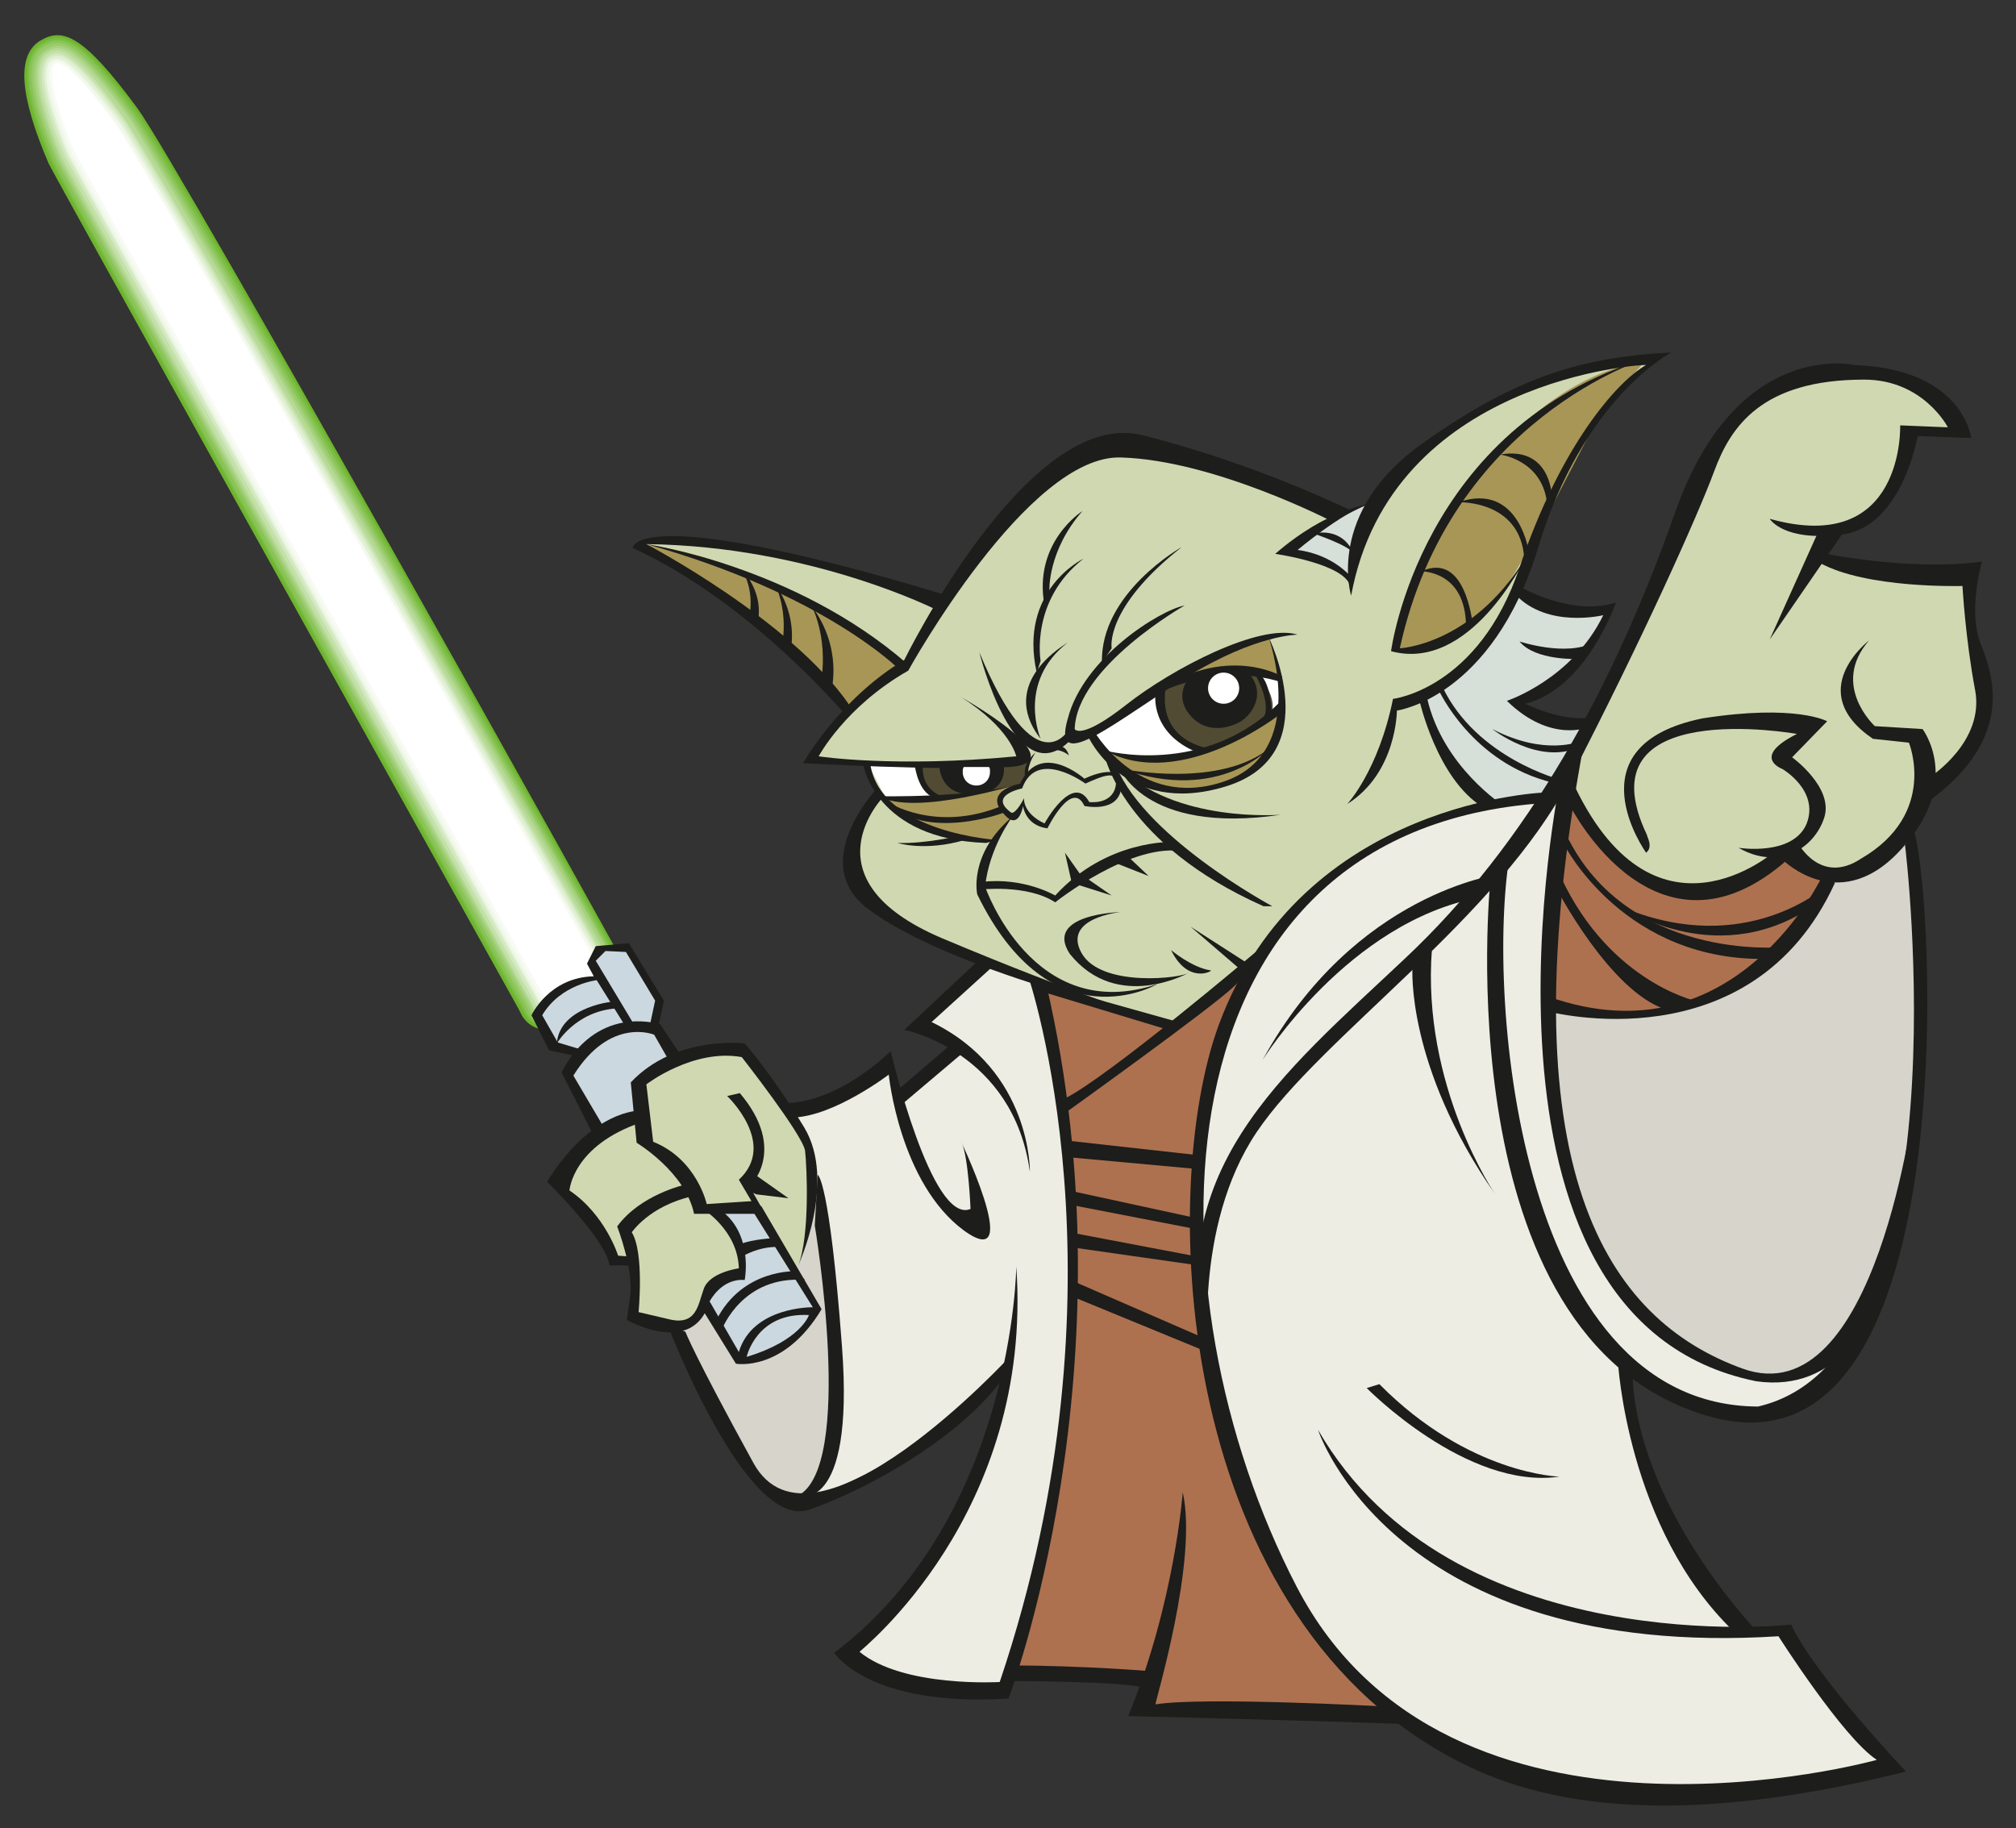 <?xml version="1.0" encoding="utf-8"?>
<!-- Generator: Adobe Illustrator 18.1.1, SVG Export Plug-In . SVG Version: 6.00 Build 0)  -->
<svg version="1.1" id="Layer_1" xmlns="http://www.w3.org/2000/svg" xmlns:xlink="http://www.w3.org/1999/xlink" x="0px" y="0px"
	 viewBox="0 0 207.1 187.8" enable-background="new 0 0 207.1 187.8" xml:space="preserve">
<rect x="0" y="0" width="207.1" height="187.8" fill="#333333" stroke="none"/>
<g>
	<path fill="#6CB52D" d="M4.1,4.2L4.1,4.2C1.7,5.7,2,9.8,5,16.8c1,2,30.7,55.3,48.3,86.9c0,0,0.3,0.6,0.3,0.6
		c0.8,1.4,2.5,1.9,3.9,1.1l5.6-3c0,0,0.8-0.8,0.8-0.8c0.3-0.4,0.3-0.5,0.6-1.8c0-0.3-46.2-83-50.4-88.7C8.5,3.5,6.4,2.8,4.1,4.2z"/>
	<path fill="#7BBC42" d="M4.3,4.4C4.3,4.4,4.3,4.4,4.3,4.4c-2.3,1.4-2,5.4,1,12.3c1,2,30.7,55.3,48.3,86.9c0,0,0.3,0.6,0.3,0.6
		c0.7,1.2,2.3,1.7,3.5,1l5.6-3c0.1,0,0.8-0.7,0.8-0.7c0.3-0.3,0.3-0.3,0.5-1.6c0-0.4-46.3-83-50.3-88.5C8.4,3.8,6.4,3.1,4.3,4.4z"/>
	<path fill="#8AC457" d="M4.4,4.6L4.4,4.6c-2.2,1.3-1.8,5.2,1.1,12c1,2.1,34.1,61.5,48.3,86.9c0,0,0.3,0.6,0.3,0.6
		c0.6,1.1,2,1.5,3.2,0.9l5.6-3c0,0,0.7-0.7,0.7-0.7c0.2-0.2,0.2-0.2,0.4-1.5c-0.1-0.4-46.4-83-50.3-88.3C8.4,4.1,6.4,3.4,4.4,4.6z"
		/>
	<path fill="#98CB6C" d="M4.5,4.8L4.5,4.8C2.5,6.1,2.9,9.9,5.8,16.5c1,2,34.1,61.4,48.3,86.9c0,0,0.3,0.6,0.3,0.6
		c0.6,1,1.8,1.4,2.8,0.8l5.6-3c0,0,0.7-0.6,0.7-0.6c0.1-0.2,0.1-0.2,0.3-1.3c-0.1-0.5-46.7-83.2-50.2-88.1C8.3,4.5,6.4,3.7,4.5,4.8z
		"/>
	<path fill="#A7D281" d="M4.7,5.1L4.7,5.1C2.8,6.2,3.2,10,6,16.4c1,2,34.1,61.4,48.3,86.8c0,0,0.3,0.6,0.3,0.6
		c0.5,0.9,1.6,1.2,2.5,0.7l5.6-3c0,0,0.6-0.6,0.6-0.6c0.1-0.1,0.1-0.1,0.3-1.2C63.3,99.2,16.4,16,13.3,11.8C8.2,4.8,6.4,4,4.7,5.1z"
		/>
	<path fill="#B6DA96" d="M4.8,5.3L4.8,5.3c-2.2,1.3-0.4,6.7,1.4,11c1,2.1,37.2,67,48.3,86.8c0-0.1,0.3,0.6,0.3,0.6
		c0.4,0.7,1.4,1,2.1,0.6l5.6-3c0,0,0.5-0.5,0.5-0.5c0,0,0.2-1.1,0.2-1.1C63,99,16,16,13.1,11.9C8.1,5.1,6.4,4.3,4.8,5.3z"/>
	<path fill="#C4E1AB" d="M4.9,5.5L4.9,5.5c-2.1,1.3,0,7.3,1.5,10.7c1,2.1,37.2,67,48.2,86.8c0,0,0.3,0.6,0.3,0.6
		c0.3,0.6,1.1,0.8,1.8,0.5l5.6-3c0,0,0.5-0.5,0.5-0.5c0,0,0.1-0.9,0.1-0.9c-0.3-0.7-47.4-83.9-50.1-87.5C8,5.4,6.3,4.6,4.9,5.5z"/>
	<path fill="#D3E9C0" d="M5.1,5.7L5.1,5.7C3,7,5.5,13.4,6.7,16.1c1.1,2.1,40.4,72.7,48.2,86.8l0.3,0.6c0.3,0.5,0.9,0.7,1.4,0.4
		l5.6-3c0,0,0.4-0.4,0.4-0.4c0,0,0.1-0.8,0.1-0.8c-0.4-0.8-47.4-83.8-50-87.4C7.9,5.8,6.3,5,5.1,5.7z"/>
	<path fill="#E2F0D5" d="M5.2,5.9L5.2,5.9c-2,1.2,1.1,8.6,1.7,10c1.2,2.3,48.1,86.5,48.5,87.3c0.2,0.4,0.7,0.5,1.1,0.3l5.6-3
		c0.1-0.1,0.3-0.4,0.3-0.4c0-0.1,0-0.6,0-0.6c-0.5-0.9-47.3-83.5-50-87.2C7.9,6.1,6.3,5.3,5.2,5.9z"/>
	<path fill="#F0F8EA" d="M5.3,6.2L5.3,6.2c-1.9,1.2,1.8,9.6,1.8,9.7c1.2,2.3,48.1,86.5,48.5,87.3c0.1,0.2,0.5,0.3,0.7,0.2l5.6-3
		c0,0,0.3-0.3,0.3-0.3c0,0,0-0.4,0-0.4c-0.5-0.8-47.3-83.4-49.9-87.1C7.5,6.1,6.1,5.7,5.3,6.2z"/>
	<path fill="#F8FBF4" d="M5.5,6.4c-1.6,1,1.6,8.7,1.9,9.4l0,0c1.2,2.3,48,86.4,48.5,87.3c0.1,0.1,0.2,0.2,0.4,0.1l5.6-3
		c0.1,0,0.1-0.1,0.1-0.2c0-0.1,0-0.1,0-0.2C60,96.4,14.7,16.3,12,12.7C7.4,6.4,6.1,6,5.5,6.4z"/>
	<path fill="#FFFFFF" d="M56.2,102.9c0,0-47.4-85-48.5-87.3c-1.2-2.3-6.5-17.4,4.2-2.8c2.7,3.6,49.9,87.1,49.9,87.1L56.2,102.9z"/>
	<path fill="#D0D8B2" d="M65.8,55.9c0,0,16.1,8.8,21,17.4l-3.6,4.7l5.7,0.6l1.5,2.9c0,0-10,10.6,11.1,17.5l18.3,6.5l34.4-21.8
		c0,0-6.6-5.2-8-12c0,0,6.7-4.5,9.2-9.9c2.5-5.4,5.5-18.5,14.9-25.1c0,0-17.2-0.1-28.5,14.6l-4.5,2L118.4,46c0,0-6.4-2.6-13.4,5.7
		c-7,8.3-8.3,10.2-8.3,10.2S72.1,53.5,65.8,55.9z"/>
	<path fill="#FFFFFF" d="M89.2,78.5l1.8,3.5c0,0,8.1,0.7,14.1-1.7l0.3-1l0.7-1.6C106.1,77.7,94.4,79.2,89.2,78.5z"/>
	<path fill="#FFFFFF" d="M112.1,75.1c0,0,0.4,3.6,7.2,2.8c6.8-0.8,12.5-5.2,12.5-5.2l-0.5-3c0,0-7.5-2.4-12.1,0.9
		C114.5,73.9,112.1,75.1,112.1,75.1z"/>
	<path fill="#EDEDE4" d="M101.4,99l-6.7,6.3l3.7,2.4l-5.6,5.6l-1.5-3.7l-25.8,12.2c0,0,7.8,29.9,16.3,32.6c0,0,12.1-3.5,21.5-13.4
		c0,0-2.4,17.4-16.1,28.7c0,0,4.3,5.9,16.3,3.9c0,0,13-41.2,3-72.5L101.4,99z"/>
	<path fill="#D6D4CB" d="M70.2,136.9c0,0,7.1,19.2,12.3,16.7c5.1-2.5,3.3-24.3,1.2-31.3C83.7,122.4,69.6,126.2,70.2,136.9z"/>
	<path fill="#AD714F" d="M106.9,101.4l12.8,4l8.9-6.3c0,0-20.2,43.6,14.7,77l-25.7-0.2l0.5-3.2l-14.4-0.6
		C103.7,172.1,116.5,135.1,106.9,101.4z"/>
	<path fill="#EDEDE4" d="M158.9,82.3c0,0-10.4-0.2-17.8,5c-7.4,5.2-23.2,16.3-16.7,55.8c10.4,41.4,42.1,47.5,69.7,38.2l-10.4-13.4
		l-3.9-0.2c0,0-11.3-10.8-12.4-26.7c0,0,14.1,9.6,20.4,1.1c6.3-8.5,11.3-21.1,8.5-56.9c0,0-6.1,9.5-12.6,2.8c0,0-13,10.8-22.6-6.1
		L158.9,82.3z"/>
	<path fill="#D6D4CB" d="M159.9,103.6c0,0,19.4,5.9,28.2-13.1c0,0,7.1-0.7,8.3-5.3c0,0,6,42.9-9.9,55.3
		C166.6,147.9,156,112.2,159.9,103.6z"/>
	<path fill="#AD714F" d="M161.1,81.9c0,0,8.2,16.2,21.7,6.4l4.9,1.6c0,0-4.1,17.8-28.4,13.5C159.3,103.4,159.9,84.7,161.1,81.9z"/>
	<path fill="#D0D8B2" d="M57.4,121.3l6,8.3h1.5l0.2,5.5c0,0,5.4,2.1,6.6,0.1c1.2-2,2.8-4.3,4.3-4.3c0,0,1-3.4-2.4-6.5l3.7-0.1
		l4.2,6.3c0,0,3.3-5.6,2.1-10.9c-1.1-5.3-7.2-11.5-7.2-11.5s-3-3.2-10.9,3.2v3.2C65.6,114.6,60.3,114.9,57.4,121.3z"/>
	<path fill="#D0D8B2" d="M160.9,80c0,0,6.3,19.9,22.8,8c0,0,7.5,8.8,14.5-7.4c0,0,6.5-2.9,5.7-7.5c-0.7-4.6-1.7-13.8-1.7-13.8
		l-15.4-1.9l0.6-2.2c0,0,5.5,0.1,8.9-10.5l4.3-0.7c0,0-1-5.7-9.6-6.3c-8.6-0.6-14.1,4.4-18.2,15.8C168.7,64.9,160.9,80,160.9,80z"/>
	<path fill="#A89656" d="M65.7,55.9c0,0,17.6,10.7,21.1,17.1l6-4.2C92.8,68.8,81.1,57.7,65.7,55.9z"/>
	<path fill="#A89656" d="M143.2,66.5c0,0,7-26.1,25.9-29.5c0,0-3.7,4.1-4.3,4.8c-0.6,0.7-8.8,17.6-10.9,19.4
		C151.8,63.1,148.2,68.1,143.2,66.5z"/>
	<path fill="#A89656" d="M124.2,77c-3.2,1-7.3,1.3-10.8,0.3c0,0,5.4,6.4,12.3,3.3c6.8-3.1,6-7.6,6-7.6S128.6,75.6,124.2,77z"/>
	<path fill="#A89656" d="M91.1,82c0,0,9.5,0.3,14.1-1.7l-0.1,0.4c0,0-3.2,0.4-2.1,2.2l1.1,0.8l-1.7,2.7
		C102.4,86.5,95.9,86.9,91.1,82z"/>
	<path fill="#A89656" d="M120.1,70.3c0,0,6.1-3.1,11.2-0.6c0,0-0.3-2.8-1.1-4.5C130.2,65.2,125.1,66.7,120.1,70.3z"/>
	<path fill="#504B32" d="M119.5,70.7c0,0-1.8,4.8,4.3,6.3c0,0,5.1-1.9,6.3-2.9c0,0,2.1-1.6-1.3-5.3
		C128.8,68.8,123.4,67.9,119.5,70.7z"/>
	<path fill="#504B32" d="M94.3,78.5c0,0,8.5,0.5,11.5-0.6l-0.6,2.5c0,0-6.1,1.9-9,1.5C96.2,81.9,94.2,80.5,94.3,78.5z"/>
	<path fill="#D6DFD8" d="M132.5,56.7c0,0,5.5,1.4,6.2,3l3.1-8.4C141.8,51.3,137.8,52.6,132.5,56.7z"/>
	<path fill="#D6DFD8" d="M156.1,60.7c0,0,4,4,9.3,1.8c0,0-2.1,6.4-9.6,9.8c0,0,4.6,3.1,7.9,2l-4.3,7.4L153,83c0,0-6.1-5.3-6.9-11.3
		C146.1,71.6,153.1,67.8,156.1,60.7z"/>
	<path fill="#CBD8E0" d="M55.1,104.5l1.9,3.2l2.1,0.3l-0.5,1.9l2.8,6.1l4.7-1.7l-0.5-2.9l3.8-2.3l-1.9-3.6l0.3-2.5l-3.2-5.6h-2.9
		l-0.6,1.3l0.7,2.1C61.7,100.8,57.8,99.7,55.1,104.5z"/>
	<path fill="#CBD8E0" d="M72.5,133.8l3.7,5.8c0,0,4.9,0.1,7.9-5.3l-6.3-10.2l-4.1,0.3c0,0,2.8,2.3,2.8,6.6
		C76.4,131.1,74,129.8,72.5,133.8z"/>
	<g>
		<path fill="#1D1D1B" d="M136.9,53.6c0,0-12.1-6.3-21.7-6.6c-9.6-0.4-21.9,21.9-21.9,21.9c-6.5,3.7-9.2,8.8-9.2,8.8s7.8,1.2,20.3,0
			c0,0-0.6-2.9-5.7-6.1c0,0,12.1,6.8,4.9,7.2c-7.2,0.4-21.1-0.4-21.1-0.4s3.7-6.6,10.4-10.6c0,0,12.7-26,24.4-23.1
			c11.7,2.9,21.6,7.8,21.6,7.8L136.9,53.6z"/>
		<path fill="#1D1D1B" d="M96.3,62.7c0,0-12.9-6.6-29.9-6.8c0,0,14.9,7.8,20.9,16.6l-0.4,1c0,0-9.8-11.7-21.9-17.2
			c0,0,0-4.9,32.4,4.9L96.3,62.7z"/>
		<path fill="#1D1D1B" d="M66.4,55.9c0,0,15.2,2.2,26.8,12.3l-0.8,0.6C92.4,68.8,84.7,61,66.4,55.9z"/>
		<path fill="#1D1D1B" d="M121.7,62.2c0,0-11.1,6.3-11.3,12.7c0,0,0.6,1.2,5.3-2.5c4.7-3.7,13.7-8.4,17.6-7.2c0,0-4.3,0-11.3,4.3
			c-7,4.3-14.1,10.4-12.3,4.3C111.3,67.6,119.1,62.7,121.7,62.2z"/>
		<path fill="#1D1D1B" d="M114.2,66.6c0,0-0.8-4.1,7.2-10.4c0,0-8.4,4.7-8.2,11.9L114.2,66.6z"/>
		<path fill="#1D1D1B" d="M89.2,93.4C82.9,88.7,90,81.1,90,81.1s0.3,0.5,0.8,0.7c0,0-8.4,8.5,6,14.6c14.5,6.1,21.2,8,21.2,8
			S97.6,99.7,89.2,93.4z"/>
		<path fill="#1D1D1B" d="M88.7,78.6c0,0,1.2,7.6,12.6,8l1.2-0.3c0,0-12-0.7-13.1-7.8L88.7,78.6z"/>
		<path fill="#1D1D1B" d="M100.6,67c0,0,3.7,14.9,9.4,9l-0.2-1.1C109.8,75,106.4,81,100.6,67z"/>
		<path fill="#1D1D1B" d="M106.9,75.9c0,0-2.5-5.8,2.8-9.9C109.8,66,102.3,70,106.9,75.9z"/>
		<path fill="#1D1D1B" d="M106.9,67.9c0,0-1.1-6.2,4.4-10.5c0,0-6.7,3.2-4.8,11.7L106.9,67.9z"/>
		<path fill="#1D1D1B" d="M107.8,60.7c0,0-0.2-4.1,3.4-8.2c0,0-5.1,3.2-3.9,9.7L107.8,60.7z"/>
		<path fill="#1D1D1B" d="M111.7,75.5c0,0,3.7,8.5,14.2,5.3c10.5-3.2,4.4-15.4,4.4-15.4s4.3,11.9-4.6,14.9c-8.9,3-13.5-5.5-13.5-5.5
			L111.7,75.5z"/>
		<path fill="#1D1D1B" d="M114.9,78.7c0,0,2.5,7.1,16.7,5C131.6,83.7,120.6,84.6,114.9,78.7z"/>
		<path fill="#1D1D1B" d="M113.5,77.7c0,0,1.9,9,16.3,15.4h0.9c0,0-13.8-7.4-16.3-15.1L113.5,77.7z"/>
		<path fill="#1D1D1B" d="M138.8,61.2c0,0-2.7-8.6,7.4-15.7c10-7.1,16.7-8.8,25.5-9.3c0,0-9.1,4.7-13.7,20.1
			c-4.7,15.4-14.5,16.7-14.5,16.7s0,6.4-5.1,9.6c0,0,3.2-3.4,4.7-10.8c0,0,8.8-1,13-13.5c4.2-12.5,10-19.1,13-20.8
			C168.9,37.4,142.9,38.9,138.8,61.2z"/>
		<path fill="#1D1D1B" d="M140.6,51.8c0,0-4.3,0.5-9.6,5.1c0,0,7.1,1,7.7,3.3l0.2-0.8c0,0-1.8-2.4-5.6-2.9
			C133.3,56.5,137.8,52.7,140.6,51.8z"/>
		<path fill="#1D1D1B" d="M134.9,54.8c0,0,3.6,1.2,4.1,2C139,56.8,138.2,54.2,134.9,54.8z"/>
		<path fill="#1D1D1B" d="M104,83.9c0,0-2.4,3.2-2.8,7.2c0,0,4.9,14.3,17.7,10c0,0-10.9,6.4-18.5-9.2C100.4,92,99.4,87.8,104,83.9z"
			/>
		<path fill="#1D1D1B" d="M100.6,91.4c0,0,4.9-0.6,7.8,1.3c0,0,7.9-6.3,13.3-5.2l-1.2-1c0,0-6.8-0.3-12.1,5.5c0,0-3.2-1.9-7.5-1.4
			L100.6,91.4z"/>
		<path fill="#1D1D1B" d="M115.1,93.7c0,0-6,0.6-4,4.2c2,3.6,10.4,2.6,11.1,2c0,0-7.4,4.2-12.3-1.9
			C107.2,93.9,115.1,93.7,115.1,93.7z"/>
		<path fill="#1D1D1B" d="M109.3,112.9l-0.1,1.6c0,0,15.5-11.1,17.6-13.2c2.2-2,2.2-3.5,2.2-3.5S113.8,110.7,109.3,112.9z"/>
		<path fill="#1D1D1B" d="M145.8,71.9c0,0,1.8,8.1,6.5,11l2.2-0.1c0,0-6.3-4-7.9-11.1L145.8,71.9z"/>
		<polygon fill="#1D1D1B" points="122.3,95.2 127.9,98.8 127.3,99.5 		"/>
		<path fill="#1D1D1B" d="M120.3,97.6c0,0,2.1,1.8,4.1,2.1C124.5,99.8,122,101.1,120.3,97.6z"/>
		<polygon fill="#1D1D1B" points="110.1,90.7 109.4,87.6 111.1,90 		"/>
		<polygon fill="#1D1D1B" points="114.7,88.7 118,90 116.1,88.2 		"/>
		<polygon fill="#1D1D1B" points="110.1,90.7 114.2,92 111.6,90.2 		"/>
		<path fill="#1D1D1B" d="M111.4,80c0,0-4.5-4-6.6,0.5c0,0-4.3,0.8-1.3,3.5c0.7,0.6,1.3,0.2,1.6-1.2c0,0,0.2,2,2.5,2.3
			c0,0,2.5-5.1,3.8-2.3c0,0,3.6,0.8,3.8-2C115.4,78,111.4,80,111.4,80z M114.6,80.8c-0.4,1.9-2.7,1.6-2.7,1.6
			c-1.7-3.1-4.6,2.2-4.6,2.2c-2.3-1.1-2.1-2.6-2.1-2.6s-0.8,1.6-1.3,1.5c-2.5-1.8,1.1-2.5,1.1-2.5c1.5-4.2,6.5-0.5,6.5-0.5
			C113.1,79.8,115,78.9,114.6,80.8z"/>
		<path fill="#1D1D1B" d="M106.4,77.3c0,0-0.8,1-0.8,2.3l-0.3,0.4C105.4,80,104.8,78.6,106.4,77.3z"/>
		<path fill="#1D1D1B" d="M107.9,77.1c0,0,0.9-0.3,1.9,0.5C109.8,77.6,109.4,75.9,107.9,77.1z"/>
		<path fill="#1D1D1B" d="M117.4,72c0,0,6.8-4.3,14.3-1.9v-0.6C131.6,69.4,125.3,65.8,117.4,72z"/>
		<path fill="#1D1D1B" d="M90.3,81.8c0,0,9.6,0.2,14.5-1.3C104.8,80.5,94,83.9,90.3,81.8z"/>
		<path fill="#1D1D1B" d="M91.2,82.4c0,0,4.9,3.2,11.7,0.4l0.4,0.6C103.3,83.5,95,86.5,91.2,82.4z"/>
		<path fill="#1D1D1B" d="M113.5,77.1c0,0,10.2,2.8,17.9-4.9l0.2,1.1C131.6,73.3,121.4,81.4,113.5,77.1z"/>
		<path fill="#1D1D1B" d="M115.3,79c0,0,10.2,2.1,15.3-2.3C130.6,76.7,125.3,82.6,115.3,79z"/>
		<path fill="#1D1D1B" d="M94,78.8c0,0,0.4,3,2.3,3.2h1.1c0,0-2.8-0.4-2.6-3.4L94,78.8z"/>
		<path fill="#1D1D1B" d="M118.7,71.3c0,0-0.6,4,4.3,6l1.3-0.4c0,0-5.6-0.6-4.5-6.6L118.7,71.3z"/>
		<path fill="#1D1D1B" d="M128.9,69.2c0,0,2.1,3.6,0.6,4.9l1.1-1C130.7,73.1,130.4,69,128.9,69.2z"/>
		<path fill="#1D1D1B" d="M76.2,58.5c0,0,1.3,1.9,0.8,4.7l0.8,0.8C77.8,64,78.7,61.3,76.2,58.5z"/>
		<path fill="#1D1D1B" d="M79.6,60c0,0,1.3,2.4,0.8,5.9l0.8,1C81.2,66.9,82.1,63.4,79.6,60z"/>
		<path fill="#1D1D1B" d="M83.4,62.3c0,0,1.6,3,1,7.4l1,1.3C85.4,70.9,86.6,66.6,83.4,62.3z"/>
		<path fill="#1D1D1B" d="M142.9,66.9c0,0,3-23.1,26.3-30.1c0,0-20.2,6.1-25.4,29.8c0,0,7.3-0.3,12.8-9.1
			C156.6,57.5,151,69.1,142.9,66.9z"/>
		<path fill="#1D1D1B" d="M146,58.7c0,0,4.6-0.1,4.6,5.7l0.7-0.4C151.2,64,150.6,56.6,146,58.7z"/>
		<path fill="#1D1D1B" d="M149.8,51.6c0,0,6.9-0.3,6.8,6.5l0.5-1.2C157.1,57,156.2,49.4,149.8,51.6z"/>
		<path fill="#1D1D1B" d="M154.1,46.7c0,0,4.2,0.5,4.8,4.8l0.5-0.7C159.4,50.8,159.2,45.8,154.1,46.7z"/>
		<path fill="#1D1D1B" d="M100.8,98.4l-7.9,7.4c0,0,11.2,2.2,12.9,14.6c0,0,0.2-10.4-10.1-15.4l6.6-6L100.8,98.4z"/>
		<polygon fill="#1D1D1B" points="97.8,107.2 92.2,112 92.6,113.5 99.1,108 		"/>
		<path fill="#1D1D1B" d="M81,113.3c0,0,4.6,0.2,10.5-5.3c0,0,4.2,17.9,8.2,16.2c0,0-0.2-5.2-0.9-6.8c-0.8-1.6,6.8,13.8,0.2,9
			c-6.6-4.9-7.7-16-7.7-16s-5.5,4.2-9.7,4.4L81,113.3z"/>
		<path fill="#1D1D1B" d="M159,81.4c0,0-25.2,0.6-33.8,23.9c-6.3,17.1-4.6,61.5,25.5,76.1c10.9,5.3,25.9,5.4,45.1,0.6
			c0,0-9.4-9.9-11.8-15.1c0,0-34.8,3.9-48.6-20c0,0,7.7,23.7,47.3,21.2c0,0,6.6,10.4,10.1,12.7c0,0-44,12.3-59.6-17.8
			c-15.6-30-15.4-77.8,25.5-80.5L159,81.4z"/>
		<path fill="#1D1D1B" d="M124.2,139.9c0,0-1.7-13.8,4.9-23.6c6.6-9.8,24.8-22,32.2-36.3c7.4-14.3,13.1-27,14.8-31.6
			c1.7-4.6,4.9-9.4,15.4-9.4c6.1,0,8.6,4.9,8.6,4.9l-4.9-0.2c0,0,0.5,13.5-13.4,9.6c0,0,1.4,2.4,7.5,1.6c6.1-0.8,7.7-10.1,7.7-10.1
			l5.5,0.2c0,0-0.8-7.1-12-7.5c0,0-12.1-2.8-18.4,15.1c-6.3,17.9-15.1,34-27.8,45.9C131.8,110.3,118.9,120.5,124.2,139.9z"/>
		<path fill="#1D1D1B" d="M129.7,108.9c0,0,8.8-14.2,22.3-16.7l1.9-2.4C154,89.9,139.2,91.6,129.7,108.9z"/>
		<path fill="#1D1D1B" d="M122.3,69.5c0,0-1.6,1.5-0.4,3.5c1.3,2,3.3,2.1,5,1.4c1.8-0.7,3.4-3.4,1.1-5.5
			C128,68.9,124.8,68.9,122.3,69.5z"/>
		<path fill="#1D1D1B" d="M96.5,78.7c0,0,0,3.1,3.6,2.9c3.6-0.2,3-3,3-3L96.5,78.7z"/>
		<circle fill="#FFFFFF" cx="125.7" cy="70.7" r="1.6"/>
		<path fill="#FFFFFF" d="M99,78.8c-0.1,0.2-0.1,0.3-0.1,0.5c0,0.8,0.6,1.4,1.4,1.4c0.8,0,1.4-0.6,1.4-1.4c0-0.2,0-0.4-0.1-0.5
			L99,78.8z"/>
		<path fill="#1D1D1B" d="M104.4,130.1c0,0-0.2,25.7-18.7,39.7c0,0,3.5,5.6,17.9,4.7c0,0,13-34,3.9-73.3l-1.9-1
			c0,0,10.9,31.7-2.9,72.6c0,0-9.9,0.6-14.4-3.1C88.3,169.6,106.2,155.6,104.4,130.1z"/>
		<path fill="#1D1D1B" d="M140.4,142.6c0,0,10.3,10.5,19.8,9.1c0,0-9.3-0.2-18.5-9.5L140.4,142.6z"/>
		<path fill="#1D1D1B" d="M121.5,153.3c0,0-0.8,11.3-5.6,23c0,0,16.5,0.4,28,0.8l-1.9-1.8c0,0-18.5-1-23.3-0.2
			C118.6,175,123.1,160.4,121.5,153.3z"/>
		<path fill="#1D1D1B" d="M103.4,172.7c0,0,10.9,0,13.8,0.6l1.2-1.6c0,0-7.2-0.6-14.6-0.6L103.4,172.7z"/>
		<path fill="#1D1D1B" d="M156,60.2c0,0,5.4,3.2,10,1.7c0,0-3,8.8-9.3,10.4c0,0,4.1,2.1,7.2,1.3l-0.7,1.1c0,0-3.9,1.7-8.4-2.7
			c0,0,6.7-2.2,9.9-8.8c0,0-5.7,1.4-9-2.1L156,60.2z"/>
		<path fill="#1D1D1B" d="M156.1,65.9c0,0,4.8,1.6,7.6,0.1l-1.6,1.7C162.2,67.7,157.7,67.9,156.1,65.9z"/>
		<path fill="#1D1D1B" d="M147.8,70.9c0,0,3.4,7.5,11.7,9.5l0.8-0.3c0,0-8.6-2.2-12.1-9.5L147.8,70.9z"/>
		<path fill="#1D1D1B" d="M153.3,74.9c0,0,4.7,3.7,8.8,1.9l0.3-0.7C162.3,76.2,158.7,77.7,153.3,74.9z"/>
		<path fill="#1D1D1B" d="M145.1,99.4c0,0-0.7,10.1,8.5,23.3c0,0-7.6-11.1-6.5-25.2L145.1,99.4z"/>
		<polygon fill="#1D1D1B" points="110.4,133.3 123.3,138.6 123.3,137.3 110.2,131.6 		"/>
		<polygon fill="#1D1D1B" points="109.9,118.9 123,120.1 123.3,118.7 109.8,117.2 		"/>
		<polygon fill="#1D1D1B" points="110.1,123.8 122.5,126.2 122.7,125.1 109.8,122.3 		"/>
		<polygon fill="#1D1D1B" points="110.5,128.2 122.4,129.9 122.5,129 110.4,126.7 		"/>
		<path fill="#1D1D1B" d="M153.1,90.5c0,0-4.8,46.8,22.1,54.9c26.9,8.2,23.5-53.9,21.4-60.1l-0.9,1.5c0,0,6.5,52.7-15.1,57.7
			c-25.1-0.1-28-43.6-25.4-57.3L153.1,90.5z"/>
		<path fill="#1D1D1B" d="M160.3,80c0,0-11.5,55.5,20.1,61.9c16.8,2.4,16.3-29.1,16.3-29.1s-3.9,32.8-17.7,27.8
			c-13.8-5-24.6-20.3-16.2-64.7L160.3,80z"/>
		<path fill="#1D1D1B" d="M159,103.9c0,0,20.9,5.6,29.5-13.2l-1.2-0.9c0,0-8.9,19.4-28.2,12.6L159,103.9z"/>
		<path fill="#1D1D1B" d="M161.3,82.8c0,0,9.1,18,23,4.9l-1.9-0.3c0,0-12.6,11.2-21-7.4L161.3,82.8z"/>
		<path fill="#1D1D1B" d="M160.7,86.8c0,0,6.2,12.2,21.2,11.7l1.3-1.2c0,0-16.5,1.6-22.6-12.2V86.8z"/>
		<path fill="#1D1D1B" d="M159.8,91.1c0,0,5.5,10.7,11.3,12.6l3-0.9c0,0-9.3-2.1-14.2-13.7V91.1z"/>
		<path fill="#1D1D1B" d="M166.9,93.3c0,0,9.9,6.7,19.9-0.6l0.7-1.6C187.5,91.1,179.4,98.4,166.9,93.3z"/>
		<path fill="#1D1D1B" d="M169.1,87.6c0,0-7.9-11,5.8-13.8c9.6-1.5,12.8,0.3,12.8,0.3l-3.6,3.7c0,0,4.3,3.1,3.3,6.2
			c-1,3.1-4.6,5.5-8.8,3.1c0,0,5.6,0.9,7-2.5c1.3-3.4-2.5-5.6-2.5-5.6s-3.3-1.2,1.5-3.6c0,0-22.3-4-15.4,10.4
			C169.1,85.8,169.9,87,169.1,87.6z"/>
		<path fill="#1D1D1B" d="M183.1,88.3c0,0,6.1,6.2,12.6-1.5c5.8-6.7,1.8-11.9,1.8-11.9l-4.9-0.3c0,0-4.6-4.2-0.6-8.8
			c0,0-6.8,5.2,0.4,10.1l3.7,0.4c0,0,3,7.3-4.9,11.9c-4.2,2.8-6.5-1.6-6.5-1.6L183.1,88.3z"/>
		<polygon fill="#1D1D1B" points="189.5,54.5 181.8,65.7 186.8,54.6 		"/>
		<path fill="#1D1D1B" d="M187.1,56.8c0,0,8.9,1.9,16.5,0.9c0,0-1.5,5.2-0.1,8.5c1.3,3.3,3.4,9.6-5.2,16v-2.4c0,0,5.6-3.6,4.6-8.9
			c-1-5.3-1.3-10.7-1.3-10.7s-9.9,0.3-14.7-2.4L187.1,56.8z"/>
		<path fill="#1D1D1B" d="M166.2,139.8c0,0,0.9,17.2,11.9,27.8h2.4c0,0-12.5-12.9-12.8-26.7L166.2,139.8z"/>
		<path fill="#1D1D1B" d="M68.7,136.4c0,0,8,20.9,14.4,18.7c6.4-2.2,16.6-8,20.6-14.5l0.1-1.3c0,0-20.3,22.1-26.4,11
			c-6.1-11.1-7-13.5-7-13.5L68.7,136.4z"/>
		<path fill="#1D1D1B" d="M83.7,125.9c0,0,4.2,24.9-1.8,27.8c0,0,5.9,2.1,4.6-15.3c-1.3-17.4-2.5-17.7-2.5-17.7L83.7,125.9z"/>
		<path fill="#1D1D1B" d="M82,130c0,0,4-8.6,0.6-14.2c-3.4-5.6-6.1-8.6-6.1-8.6s-7.1-0.9-11.7,4l0.6,6.2c0,0,5,3,5.9,7.3h7.3
			l-1.6-2.8c0,0,4-3.7-1-9.6l-1.3,0.3c0,0,5.2,4.9,1.2,8.6l1.3,2.2l-4.6,0.3c0,0-1-4.6-5.5-6.4l-0.7-5.9c0,0,4.8-3.7,9.8-2.8
			c0,0,6.2,7.9,6.5,9.6C82.9,119.9,83.2,127,82,130z"/>
		<path fill="#1D1D1B" d="M65.7,114.1c0,0-4.9-0.1-9.5,7.3c0,0,6.2,6.1,6.4,8.6h2.1l0.1-0.9l-1.3-0.1c0,0-1.3-4.2-5-6.7
			c0,0,0.3-4.6,7.4-7L65.7,114.1z"/>
		<path fill="#1D1D1B" d="M70.4,121.7c0,0-4.6,1-7,4.3c0,0,1.8,4.6,1.3,7.4l-0.3,2.2c0,0,6.8,3.9,8.5-1.9c0,0,1.2-2.4,3.6-2.2
			c0,0,1-5-2.8-7.4l-1.5,0.1c0,0,3.6,2.2,3.7,6.1c0,0-3,0.4-3.6,2.1c-0.6,1.6-0.7,3.9-3.7,3.1c-3-0.7-3-0.7-3-0.7s0.6-6.1-0.7-8.2
			c0,0,1.8-2.7,6.2-3.7"/>
		<path fill="#1D1D1B" d="M77.7,122.7l3.3,0.4l-3.4-2.4l-1,0.3C76.5,121.1,75.9,122,77.7,122.7z"/>
		<path fill="#1D1D1B" d="M61.1,116.9l-3.4-6.7c0,0,2.8-6.7,10.1-5l2.2,3.3l-1.2,0.6l-1.6-2.8c0,0-4.5-1.9-8.3,4.2l3.3,5.6
			L61.1,116.9z"/>
		<path fill="#1D1D1B" d="M59.2,108.5l-2.8-0.6l-1.8-3.6c0,0,1.8-3.9,6.4-4L60.3,99l0.9-1.8l3.4-0.3l3.6,5.9l-0.6,2.8h-0.9l0.6-2.8
			l-3-5l-2.1-0.1l-1,1l3.9,6.5h-1l-2.8-4.5c0,0-3.7,0.4-5.6,3.6l1.6,2.8l3,0.9L59.2,108.5z"/>
		<path fill="#1D1D1B" d="M57.2,107.2c0,0,1.9-3.3,6.1-3.6v-0.7C63.3,102.8,57.5,103.3,57.2,107.2z"/>
		<path fill="#1D1D1B" d="M78.2,123.9H77l6.5,10.4c0,0-6.2-0.1-7.6,4.6l-3-5.2l-0.7,0.9l3.4,5.5c0,0,4.9,0.9,8.8-5.6L78.2,123.9z
			 M76.7,139.4c0,0,1-4.6,6.4-4.3C83.1,135.1,82.3,137.7,76.7,139.4z"/>
		<path fill="#1D1D1B" d="M74.2,136.5c0,0,2.1-5.5,8.5-5l-0.9-0.9c0,0-5.5-0.3-8.2,5L74.2,136.5z"/>
		<path fill="#1D1D1B" d="M76.4,129c0,0,1.5-0.9,3.4-0.9l-0.3-0.9c0,0-2.2,0.1-3.4,0.6L76.4,129z"/>
		<path fill="#1D1D1B" d="M92.2,86.6c0,0,2.8,0.9,6.9-0.3l-0.7-0.4C98.4,85.9,95,86.7,92.2,86.6z"/>
		<polygon fill="#1D1D1B" points="106.4,100.9 121.4,105.1 120,105.8 106.8,101.8 		"/>
	</g>
</g>
</svg>
